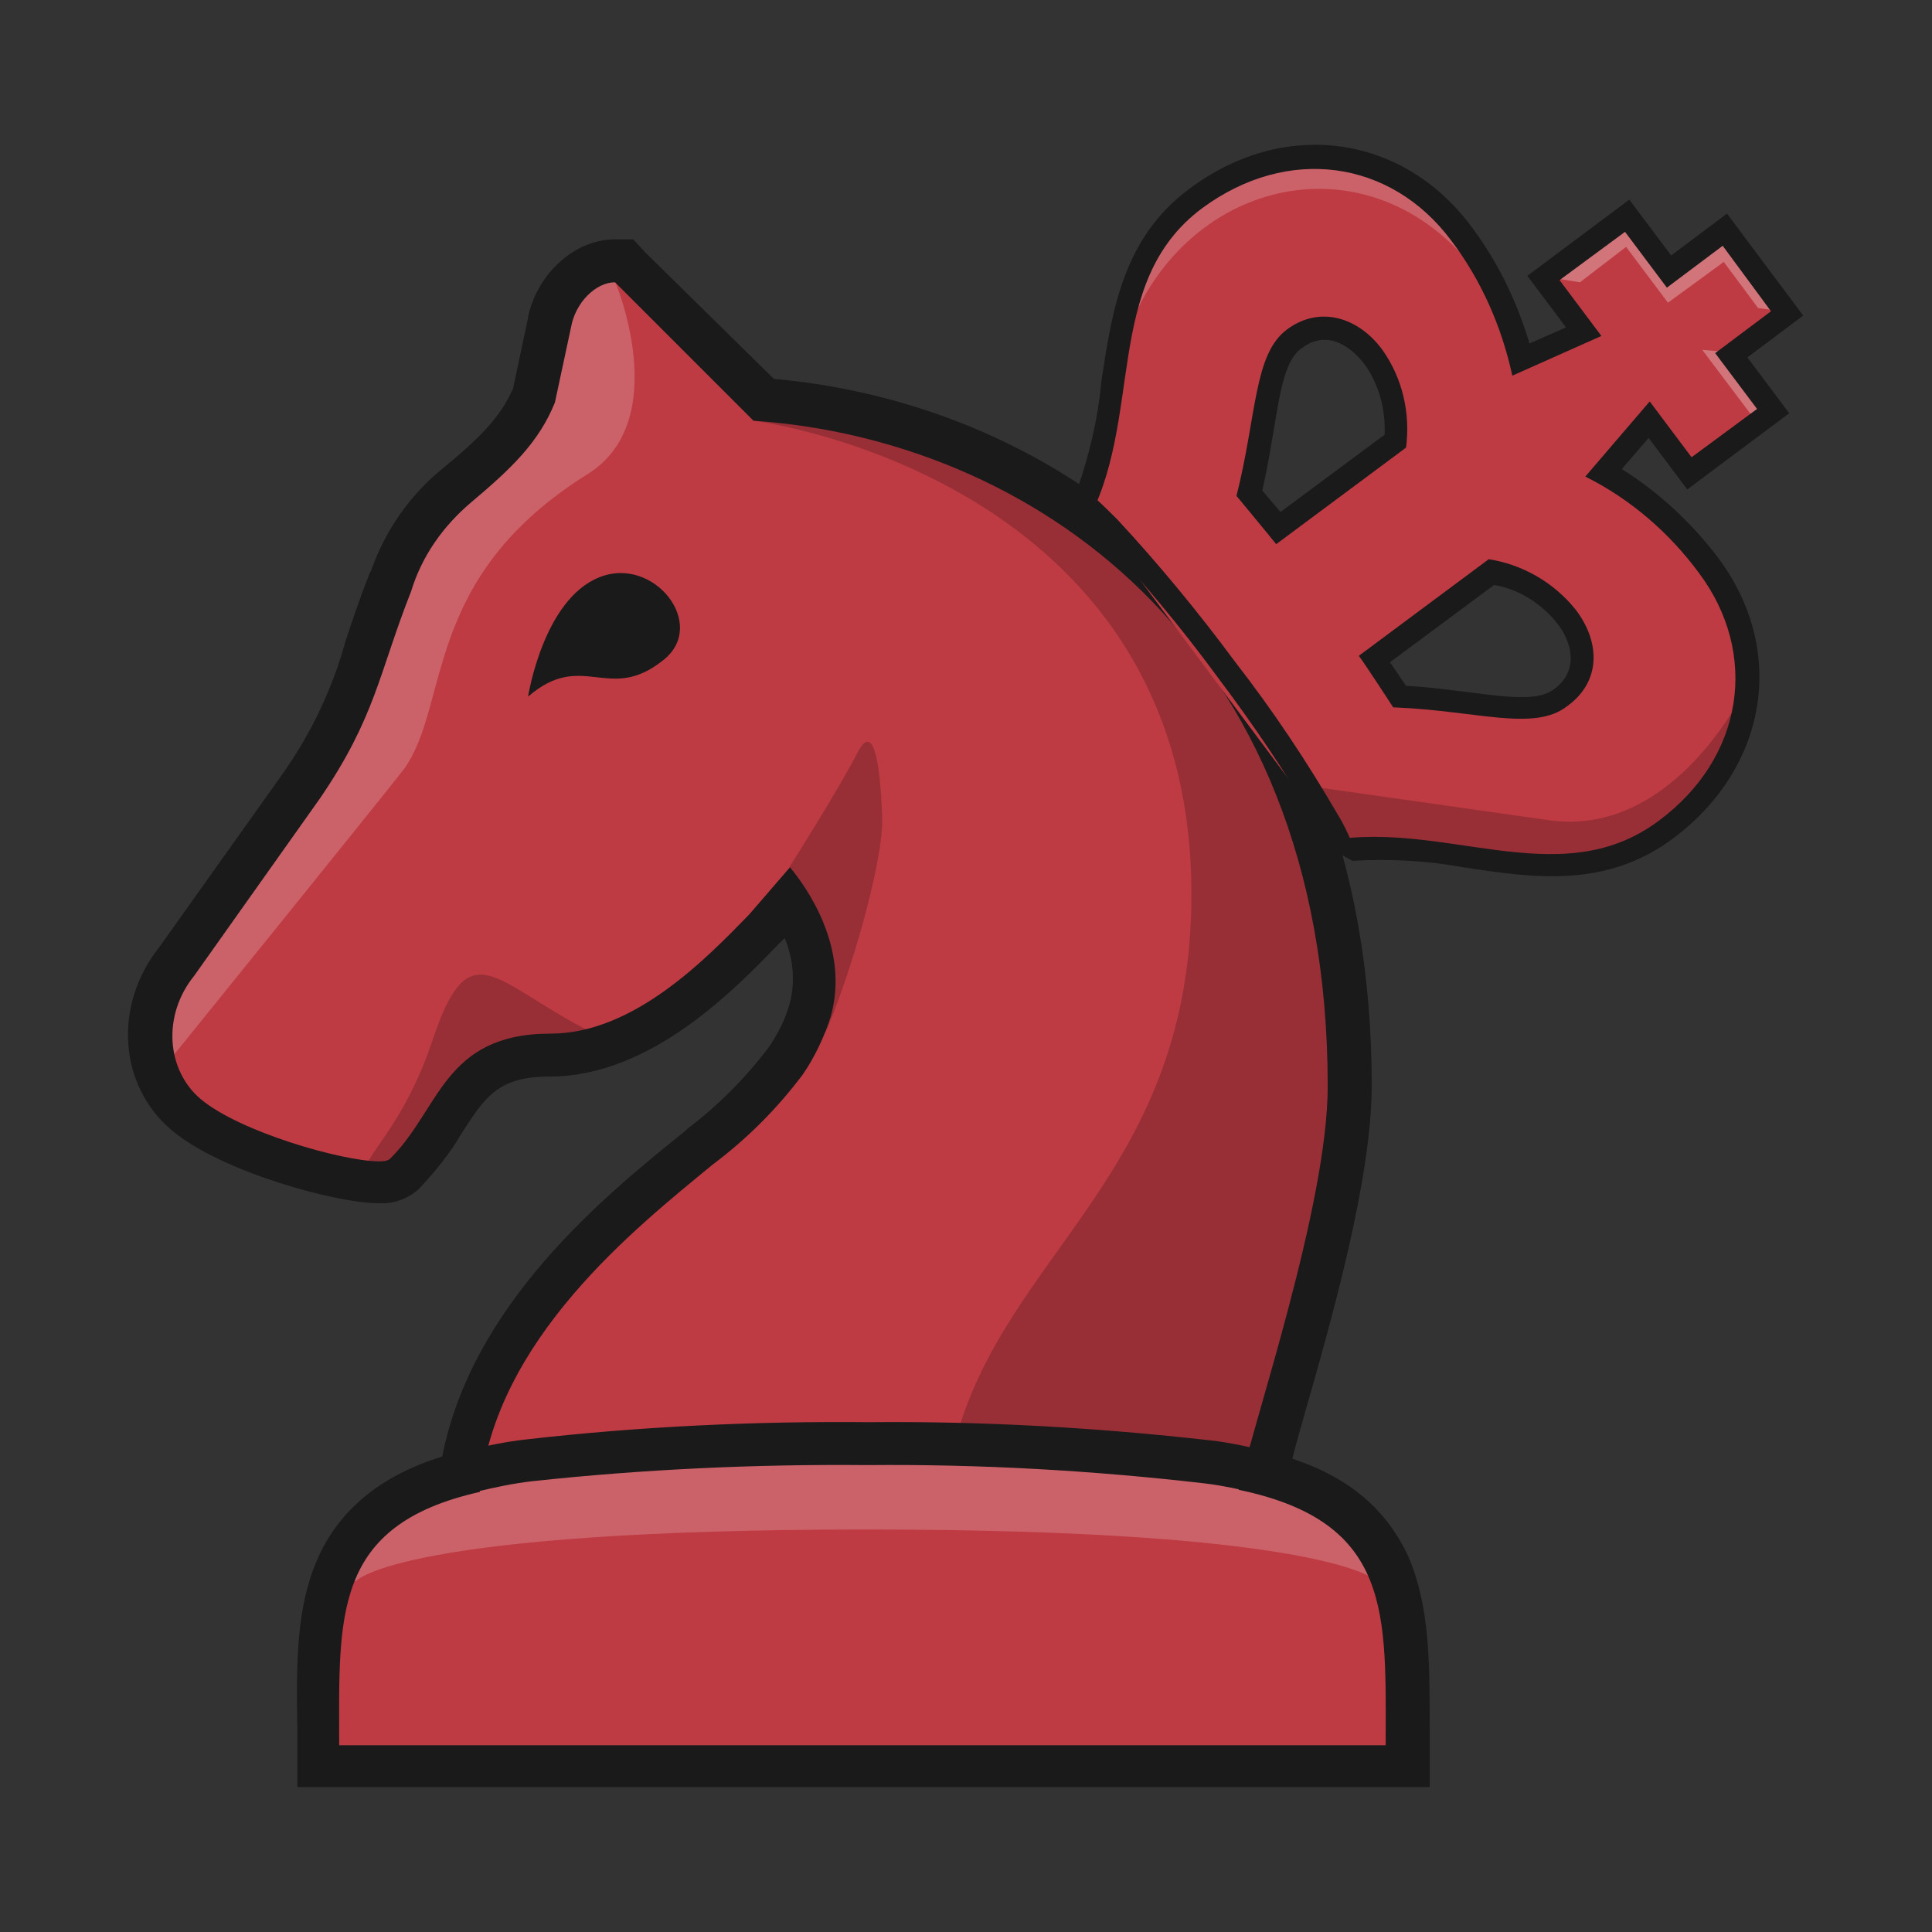 <svg version="1.1" id="Layer_1" xmlns="http://www.w3.org/2000/svg" x="0" y="0" viewBox="0 0 180 180" style="enable-background:new 0 0 180 180" xml:space="preserve"><rect x="0" y="0" width="180" height="180" fill="#333333" stroke="none"/><style>.st0{fill:#bf3b43}.st1{opacity:.2;fill:#fff;enable-background:new}.st4{fill:#1a1a1a}.st5{opacity:.2;fill:#040000;enable-background:new}</style><g id="Layer_2"><g id="Layer_1-2"><path class="st0" d="M58.1 24.3h-.8c-2.7 0-5.4 2.5-6.2 5.6l-1.5 6.9c-1.3 3.1-3.5 5.4-7.1 8.3-2.8 2.3-4.9 5.3-6.1 8.7l-.2.4c-.9 2.3-1.6 4.3-2.2 6.1-1.3 4.6-3.4 8.9-6.1 12.8L16.4 89.5c-3.6 4.6-3.2 10.8.9 14.3s14.4 6.3 17.9 6.3c.9.1 1.7-.2 2.4-.8 1.4-1.5 2.7-3.1 3.7-4.8 2.3-3.6 4-6.2 9.9-6.2 8.7 0 16.3-8 19.9-11.8l2.2-2.5c1.5 2.3 3.1 6.1 2 10.1-.5 1.7-1.3 3.3-2.3 4.8-2.3 3-5 5.7-8 8l-.2.2c-7.5 6.1-20 16.2-22.1 30.3-13.3 3.6-13.3 12.9-13.3 23.6v3.6H131V161c0-10.7.1-20-13.3-23.6.4-1.6 1-3.6 1.6-5.9 2.6-9.2 6.2-21.9 6.2-30.2 0-19.6-6.2-36-17.9-47.5-9.9-9.6-23-15.4-36.8-16.4L58.7 24.9l-.6-.6z"/><path class="st1" d="M80.8 142.5c43.1 0 47.5 4.8 47.5 4.8h.6c-1.9-10.2-24.5-11.3-24.5-11.3H57.3s-23.4.8-24.7 11.3h.6c0-.1 4.5-4.8 47.6-4.8z"/><g style="opacity:.2"><path d="M54.7 44.2c8.1-5 2.6-18 2.6-18-2.4 0-4.5 1.6-5 4l-1.5 6.9c-1.4 3.4-3.7 5.7-7.5 8.8-2.7 2.2-4.7 5-5.8 8.3l-.2.4c-.9 2.3-1.5 4.2-2.1 6-1.3 4.7-3.4 9.1-6.2 13.1L17.5 90.2c-.1.2-.3.3-.4.5-2.2 2-2.6 5.3-1 7.7 0 0 19-23.5 21.5-26.7 4.4-6 1.6-17.8 17.1-27.5z" style="fill:#fff"/></g><path class="st4" d="M55.8 53.8c-5.2 2.1-6.6 11.1-6.6 11.1 5.1-4.4 7.5.7 12.6-3.4 4.2-3.3-.9-9.8-6-7.7z"/><path class="st5" d="M79.9 70.1c-1.8 3.5-6.3 10.6-6.3 10.6s-.5 1.4-1 3.5c0 0 2.1-.2 2.5 6.4.1 1.7.9 7.8 2 5.2 3-7.4 5.2-16.4 5.1-19.5s-.5-9.7-2.3-6.2z"/><path class="st5" d="M70.2 39.2S111 44.3 111 83.3c0 26.1-17.4 33.4-22 51 0 0 19.3.2 27.9 4.2 0 0 9.2-24.8 9.2-39.6 0-15-11.4-60.9-55.9-59.7zm-15 57c-9.1-4.5-11.4-9.8-14.9.7-3.4 10.2-8.5 11.9-5.1 13S43 99.4 46 99.3s12.6-1.4 9.2-3.1z"/><path class="st4" d="m57.3 26.3 12.9 12.9c25.3 1.7 53.5 20.1 53.5 62 0 11.1-7 31.5-8.3 37.6 14.4 3 13.7 11.6 13.7 23.8H31.6c0-12-.7-20.5 13.1-23.6 1.4-14.2 14.4-24.5 21.7-30.5 3.2-2.4 6-5.2 8.4-8.4 1.1-1.6 2-3.5 2.6-5.4 1.8-6.4-2.3-12.1-3.8-13.9l-3.8 4.4c-3.9 4-10.7 11.1-18.5 11.1-10 0-10.3 7.1-15 11.7-.3.2-.7.2-1 .2-3.3 0-12.9-2.7-16.6-5.8-3.2-2.7-3.6-7.8-.6-11.5l11.7-16.5c5.2-7.6 5.5-11.7 8.5-19.3 1-3.3 3-6.1 5.6-8.3 3.8-3.2 6.3-5.6 7.8-9.3l1.5-7c.4-2.3 2.3-4.2 4.1-4.2m1.7-4h-1.7c-3.7 0-7.2 3.1-8.1 7.2v.1l-1.4 6.6c-1.2 2.7-3.1 4.6-6.5 7.4-3.1 2.5-5.4 5.8-6.7 9.5l-.2.4c-.9 2.3-1.6 4.4-2.2 6.2C31 64.1 29 68.3 26.4 72L14.8 88.3c-4.2 5.3-3.8 12.8 1.2 17 4.6 3.9 15.4 6.8 19.2 6.8 1.4.1 2.8-.4 3.8-1.3 1.5-1.6 2.9-3.3 4-5.2 2.2-3.4 3.4-5.3 8.2-5.3 9.6 0 17.5-8.4 21.4-12.4l.1-.1.1-.1.3-.3c.8 1.9 1 4 .5 6-.4 1.5-1.1 2.9-2 4.2-2.2 2.9-4.7 5.4-7.6 7.6l-.2.2c-7.6 6.1-19.8 16.1-22.6 30.3-5.8 1.8-9.6 5-11.6 9.5s-2 9.7-1.9 15.7v5.6h105.5v-5.6c0-6.1 0-11.3-2-15.9-2-4.3-5.4-7.3-10.8-9.1.3-1.2.7-2.6 1.1-4 2.7-9.4 6.3-22.2 6.3-30.8 0-42.1-27.7-63.3-55.7-65.8l-12-11.8-1.1-1.2z"/><path class="st4" d="M80.8 136.5c10.5-.1 21 .5 31.4 1.7 1.7.2 3.5.6 5.2 1l.7-4c-1.8-.4-3.5-.8-5.3-1-10.6-1.2-21.2-1.8-31.9-1.7-10.6-.1-21.3.4-31.8 1.6-1.9.2-3.7.6-5.6 1l.8 3.9c1.7-.4 3.5-.8 5.3-1 10.2-1.1 20.7-1.6 31.2-1.5z"/><path class="st0" d="M162.9 65.6c.7-4.6-.5-9.3-3.4-13-2.6-3.7-6.1-6.5-10.2-8.2l4.6-5.4 3.8 5 7.8-5.8-3.9-5.2 5.2-3.9-5.8-7.8-5.2 3.9-3.9-5.1-7.8 5.8 3.8 5-6.5 2.9c-.5-4.4-2.2-8.7-5-12.2-2.7-3.8-6.8-6.3-11.4-7-4.7-.5-9.5.9-13.2 3.8-5.9 4.4-6.8 10.9-7.8 17.3-.6 3.9-1.2 7.9-2.8 11.6L125 79.2c3.9-.6 8 0 11.9.6 6.3.9 12.9 1.9 18.8-2.5 3.8-2.9 6.4-7.1 7.2-11.7zm-43.7-16.1c-.9-1.1-1.6-1.9-2.8-3.2 1.5-5.4.8-11.3 3.3-13.8 4.1-4.1 8.1.9 8.1.9 2.1 2.8 2.2 8.1 2.2 8.1l-10.8 8zm25.2 16c-3.1 1.7-8.6-.6-14.2-.8-.9-1.5-1.5-2.4-2.3-3.6l10.8-8s5.1 1.6 7.1 4.4c.1 0 3.6 5.2-1.4 8z"/><path d="m163.8 39.5-5.2-6.9 2.4.2 4.2 5.6zm0-10.8-3.2-4.3-5.2 3.8-3.9-5.2-4.3 3.3-3.1-.5 7.8-5.8 3.9 5.2 5.2-3.9 5.8 7.8z" style="opacity:.3;fill:#fff;enable-background:new"/><path class="st1" d="M138.4 26.5s-3.7-11.5-14.8-12c-15.4-.7-17.9 14.9-17.9 14.9 6.2-13.6 23.4-16.6 32.7-2.9z"/><path class="st5" d="m144.2 76.4-22.5-3.2 3.2 6c4.3-.4 8.7-.2 13 .6 7.3 1.2 12 1.7 18.8-3.3 5-3.7 5.3-7.9 5.5-11.5-.1-.1-6.5 13.1-18 11.4z"/><path class="st4" d="M127.1 33.9c1.4 1.9 2 4.3 1.9 6.6l-9.7 7.2-1.7-2c.5-2.1.8-4.1 1.1-5.8.6-3.7 1.1-6.4 2.5-7.4 2.3-1.8 4.5-.4 5.9 1.4m1.7-1.3c-2.2-3-5.8-4.2-8.9-1.9s-2.8 8-4.7 15.5c0 0 2.9 3.5 3.7 4.5l12.1-9c.4-3.2-.3-6.4-2.2-9.1zm-15.5 30.3c3.4 4.5 6.6 9.2 9.4 14.1.5.8.9 1.7 1.3 2.6l2-1c-.4-.9-.8-1.8-1.3-2.6-2.9-5-6.1-9.8-9.6-14.3-3.4-4.6-7.1-9.1-11-13.3-.7-.7-1.4-1.4-2.2-2.1l-1.5 1.6c.8.6 1.5 1.3 2.1 2 3.8 4.1 7.5 8.5 10.8 13z"/><path class="st4" d="M136.3 80.8c6.6 1 13.3 2 19.6-2.7 8.8-6.6 10.6-17.5 4.2-26.1-2.5-3.3-5.5-6.1-9-8.3l2.5-2.9 3.6 4.8 9.5-7.1-3.9-5.2 5.2-3.9-7.1-9.5-5.2 3.9-3.9-5.2-9.5 7.1 3.6 4.8-3.4 1.5c-1.2-4-3-7.7-5.5-11-6.4-8.5-17.4-10-26.2-3.4-6.2 4.6-7.2 11.4-8.2 18-.3 3.4-1.1 6.7-2.2 9.9l.7 3.5c5.6-9.9 1.5-22.6 10.9-29.6 8-5.9 17.6-4.5 23.2 3 2.8 3.7 4.7 8 5.7 12.6l8.3-3.7-3.9-5.2 6.1-4.5 3.9 5.2 5.2-3.9L165 29l-5.2 3.9 3.9 5.2-6.1 4.5-3.9-5.2-6 7c4.2 2.1 7.8 5.2 10.6 9 5.6 7.5 4.2 17.2-3.8 23.1-9.4 7-20.5-.5-31.6 2l3.1 1.7c3.6-.2 7 0 10.3.6z"/><path class="st4" d="M145.1 58.1c1.4 1.8 2 4.4-.3 6.1-1.4 1.1-4.1.8-7.9.3-1.8-.2-3.7-.5-5.9-.6l-1.5-2.2 9.7-7.2c2.3.4 4.4 1.7 5.9 3.6m1.7-1.3c-2-2.5-4.9-4.2-8.1-4.7l-12.1 9c.8 1.1 3.2 4.8 3.2 4.8 7.8.3 13.1 2.3 16.2-.1 3.2-2.3 3.1-6 .8-9z"/></g></g></svg>